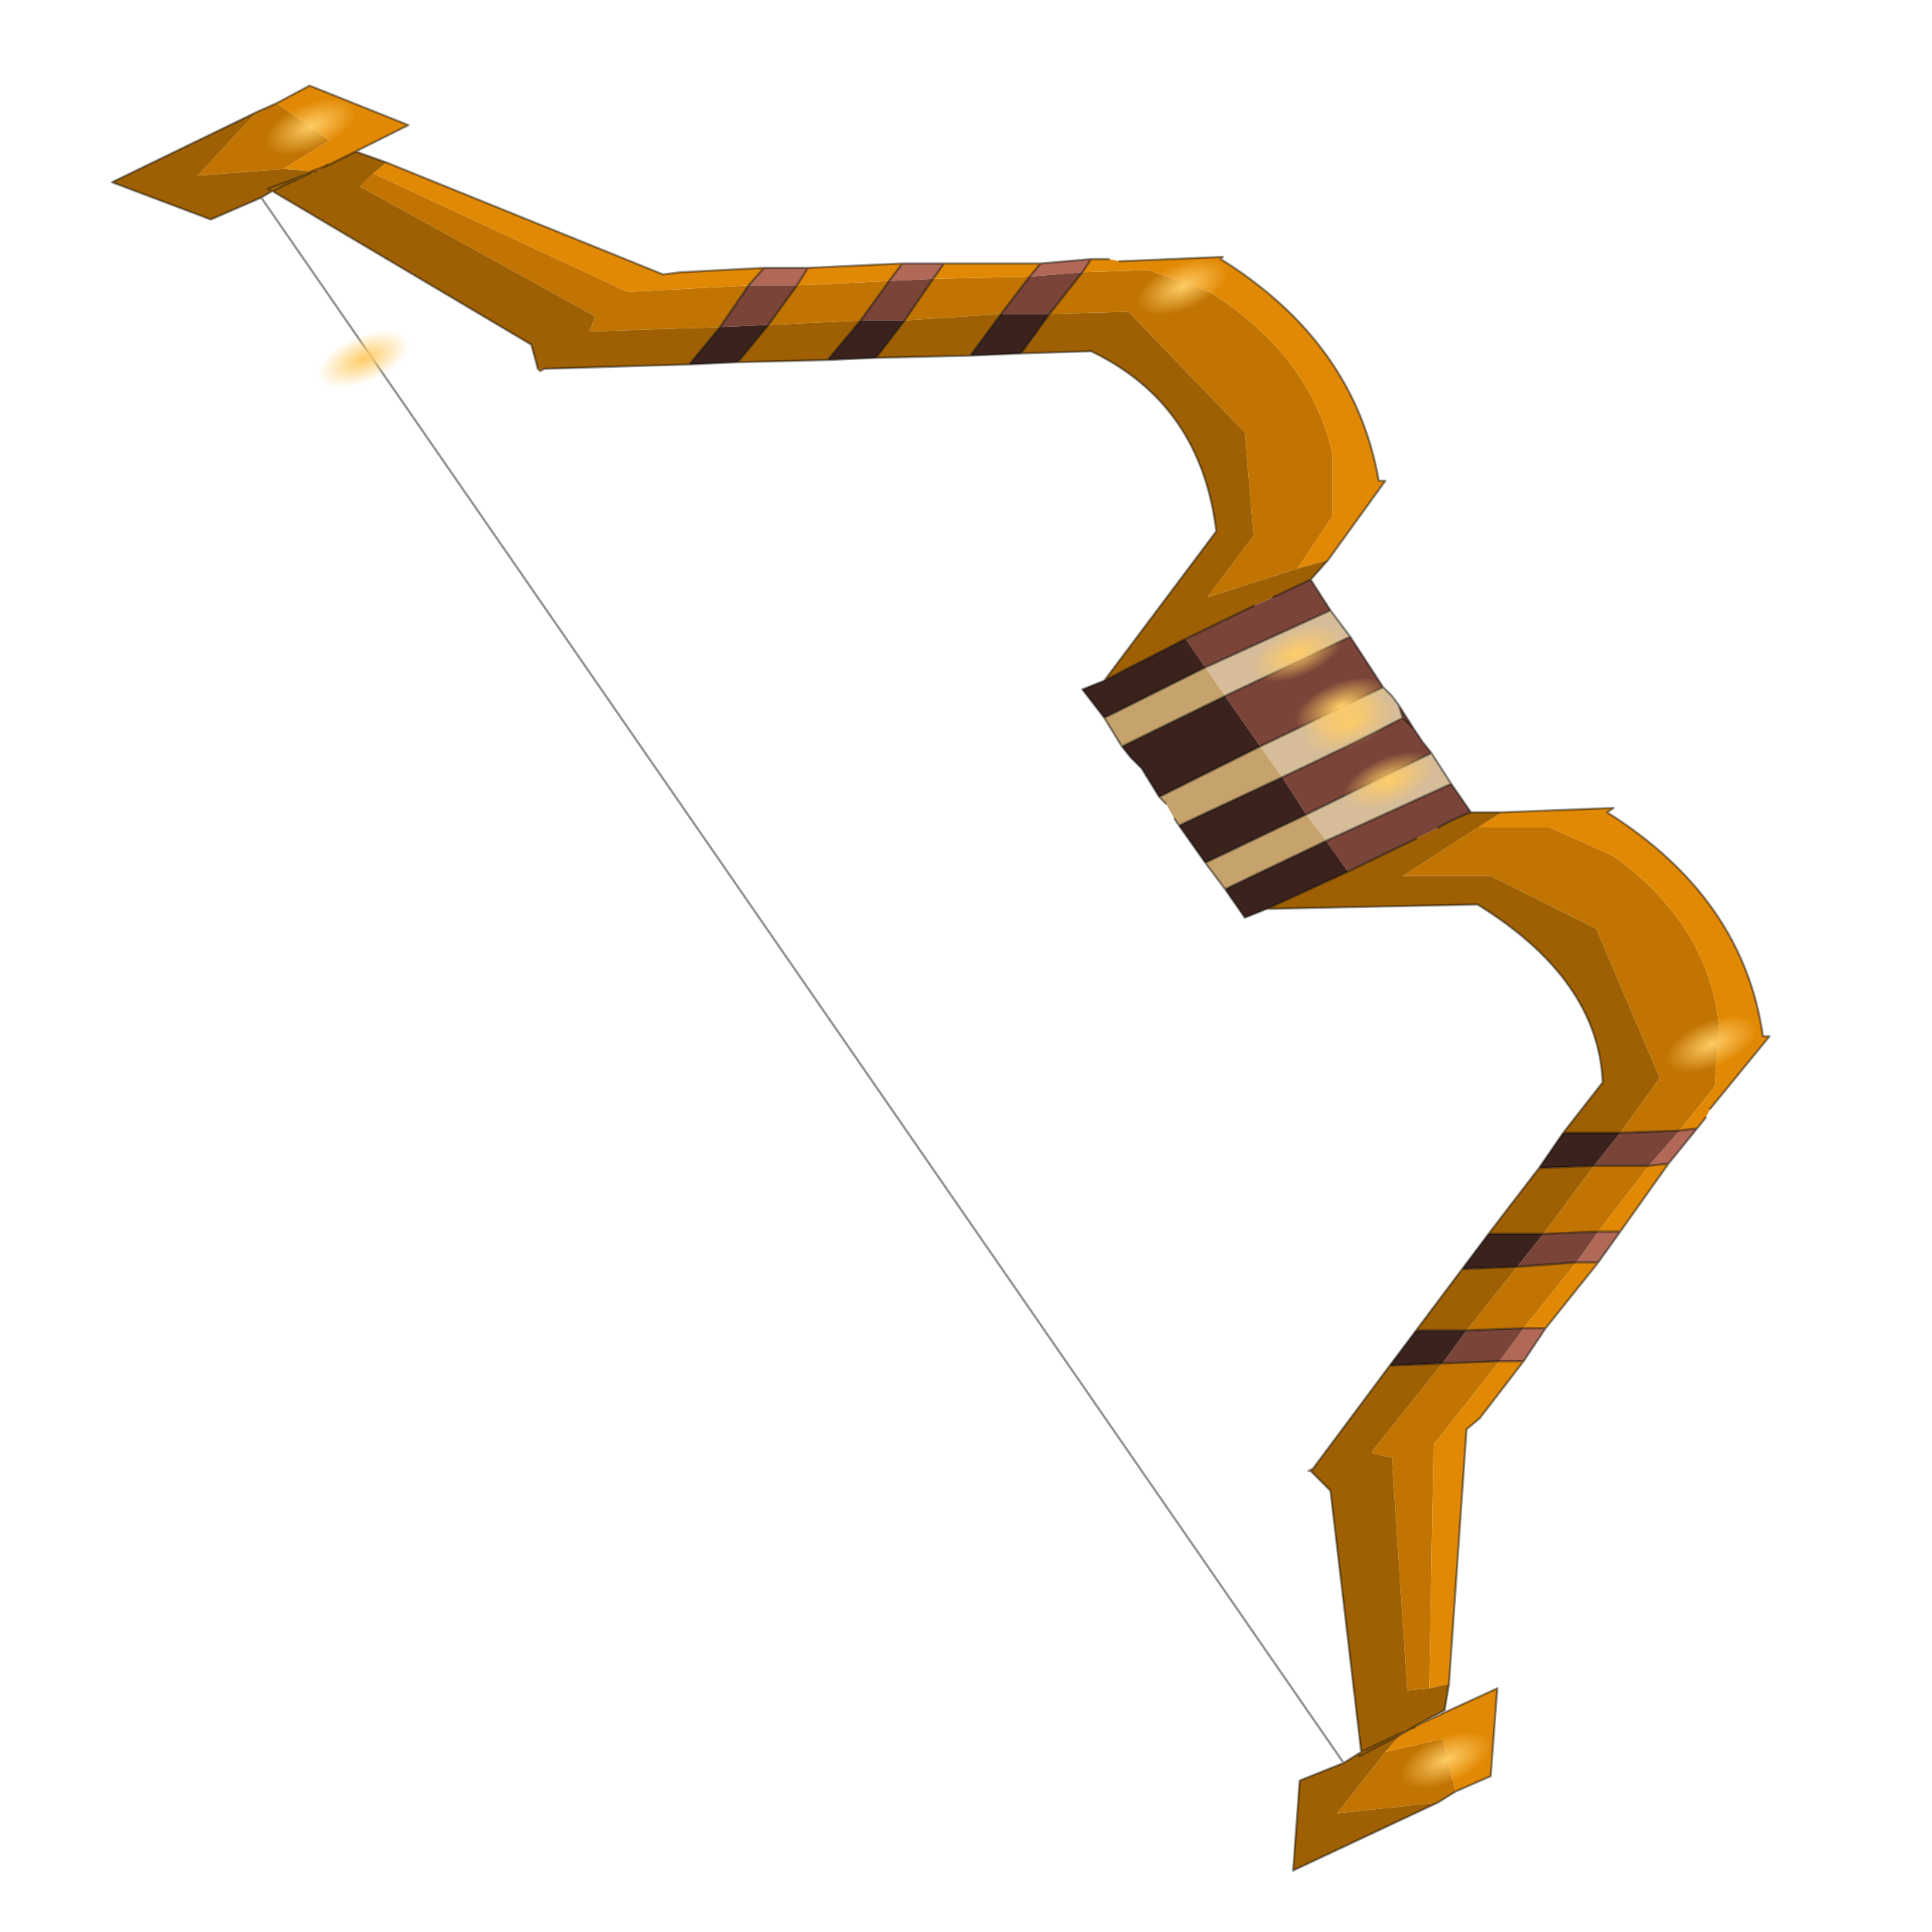 <?xml version="1.0" encoding="UTF-8" standalone="no"?>
<svg xmlns:xlink="http://www.w3.org/1999/xlink" height="440.0px" width="440.0px" xmlns="http://www.w3.org/2000/svg">
  <g transform="matrix(10.0, 0.0, 0.0, 10.0, 0.0, 0.0)">
    <use height="44.0" transform="matrix(1.0, 0.0, 0.0, 1.0, 0.0, 0.0)" width="44.0" xlink:href="#shape0"/>
    <use height="8.1" transform="matrix(0.243, -0.117, 0.075, 0.108, 5.795, 2.913)" width="8.1" xlink:href="#shape1"/>
    <use height="8.1" transform="matrix(0.243, -0.117, 0.075, 0.108, 25.645, 6.563)" width="8.1" xlink:href="#shape1"/>
    <use height="8.1" transform="matrix(0.243, -0.117, 0.075, 0.108, 28.245, 14.913)" width="8.1" xlink:href="#shape1"/>
    <use height="8.1" transform="matrix(0.243, -0.117, 0.075, 0.108, 29.245, 16.113)" width="8.1" xlink:href="#shape1"/>
    <use height="8.1" transform="matrix(0.243, -0.117, -0.075, -0.108, 32.255, 40.987)" width="8.1" xlink:href="#shape1"/>
    <use height="8.1" transform="matrix(0.243, -0.117, -0.075, -0.108, 38.305, 24.687)" width="8.1" xlink:href="#shape1"/>
    <use height="8.1" transform="matrix(0.243, -0.117, -0.075, -0.108, 30.955, 18.687)" width="8.1" xlink:href="#shape1"/>
    <use height="8.1" transform="matrix(0.243, -0.117, -0.075, -0.108, 30.055, 17.387)" width="8.1" xlink:href="#shape1"/>
    <use height="8.1" transform="matrix(0.243, -0.117, 0.075, 0.108, 6.995, 8.213)" width="8.1" xlink:href="#shape1"/>
  </g>
  <defs>
    <g id="shape0" transform="matrix(1.0, 0.0, 0.0, 1.0, 0.0, 0.0)">
      <path d="M44.0 44.0 L0.0 44.0 0.0 0.0 44.0 0.0 44.0 44.0" fill="#43adca" fill-opacity="0.0" fill-rule="evenodd" stroke="none"/>
      <path d="M5.85 2.55 L6.3 2.35 7.5 3.2 6.45 3.85 4.5 4.0 5.85 2.55 M33.15 40.8 L32.75 41.05 30.45 41.3 31.55 39.9 32.85 39.6 33.15 40.8 M7.05 3.95 L6.2 4.35 6.1 4.3 7.05 3.95 M12.25 8.4 L12.4 8.4 12.3 8.45 12.25 8.4 M16.4 7.45 L13.4 7.55 13.45 7.5 13.55 7.2 8.2 4.25 8.5 3.95 14.3 6.65 17.05 6.5 16.4 7.45 M20.6 7.3 L21.25 6.35 23.45 6.3 22.8 7.15 20.6 7.3 M20.25 6.4 L19.6 7.3 17.5 7.4 18.15 6.5 20.25 6.4 M23.9 7.15 L24.65 6.2 26.15 6.15 27.55 6.65 Q29.85 8.1 30.35 10.35 L30.35 11.75 29.55 12.95 27.5 13.6 28.55 12.2 28.35 9.85 25.7 7.1 23.9 7.15 M36.9 25.8 L37.8 24.55 36.35 21.15 33.95 19.95 31.95 19.95 33.65 18.85 35.3 18.85 Q36.1 19.2 36.75 19.5 38.9 21.05 39.15 23.35 L39.05 24.75 38.25 25.75 36.9 25.8 M36.3 26.55 L37.55 26.55 36.4 28.05 35.15 28.1 36.3 26.55 M29.9 33.45 L29.85 33.5 29.8 33.5 29.9 33.45 M31.0 39.9 L31.95 39.45 32.2 39.35 32.25 39.3 31.9 39.5 30.95 40.0 31.0 39.9 M34.55 28.85 L35.9 28.75 34.7 30.25 33.4 30.3 34.55 28.85 M32.85 31.05 L34.15 31.0 32.65 32.9 32.55 38.45 32.05 38.5 31.7 33.2 31.25 33.1 31.25 33.05 32.85 31.05" fill="#c17402" fill-rule="evenodd" stroke="none"/>
      <path d="M6.45 3.85 L7.5 3.2 6.3 2.35 7.05 1.95 9.3 2.85 7.5 3.75 7.45 3.75 7.2 3.9 7.1 3.9 6.45 3.85 M8.8 3.7 L15.1 6.25 15.5 6.2 17.4 6.1 17.05 6.5 14.3 6.65 8.5 3.95 8.8 3.7 M18.4 6.1 L20.55 6.0 20.25 6.4 18.15 6.5 18.4 6.1 M21.5 6.0 L23.7 6.0 23.45 6.3 21.25 6.35 21.5 6.0 M24.85 5.9 L25.25 5.9 25.5 5.95 27.85 5.85 27.8 5.9 Q30.85 7.8 31.4 10.95 L31.55 10.95 30.25 12.75 29.55 12.95 30.35 11.75 30.35 10.35 Q29.85 8.1 27.55 6.65 L26.15 6.15 24.65 6.2 24.85 5.9 M34.2 18.5 L36.75 18.4 36.6 18.5 Q39.7 20.45 40.15 23.6 L40.3 23.6 38.95 25.25 38.85 25.45 38.65 25.7 38.25 25.75 39.05 24.75 39.15 23.35 Q38.9 21.05 36.75 19.5 36.1 19.2 35.3 18.85 L33.65 18.85 34.2 18.5 M38.0 26.5 L36.9 28.05 36.4 28.05 37.55 26.55 38.0 26.5 M36.4 28.75 L35.2 30.25 34.7 30.25 35.9 28.75 36.4 28.75 M34.7 31.0 L33.7 32.3 33.4 32.55 33.0 38.35 32.55 38.45 32.65 32.9 34.15 31.0 34.7 31.0 M32.25 39.3 L34.1 38.45 33.95 40.45 33.15 40.8 32.85 39.6 31.55 39.9 31.9 39.5 32.25 39.3" fill="#e18804" fill-rule="evenodd" stroke="none"/>
      <path d="M5.85 2.55 L4.5 4.0 6.45 3.85 7.1 3.9 7.5 3.75 7.1 3.9 7.05 3.95 7.1 3.9 7.2 3.9 7.45 3.75 7.5 3.75 8.1 3.45 8.8 3.7 8.5 3.95 8.2 4.25 13.55 7.2 13.45 7.5 13.4 7.55 16.4 7.45 15.7 8.3 12.4 8.4 12.25 8.4 12.1 7.85 6.2 4.35 5.95 4.5 4.8 5.0 2.55 4.15 5.85 2.55 M30.25 12.75 L29.85 13.2 29.0 13.6 28.55 13.8 27.0 14.55 25.15 15.5 27.7 12.1 Q27.35 9.2 24.85 8.0 L23.25 8.05 23.9 7.15 25.7 7.1 28.35 9.85 28.55 12.2 27.5 13.6 29.55 12.95 30.25 12.75 M33.5 18.5 L34.2 18.5 33.65 18.85 31.95 19.95 33.95 19.95 36.35 21.15 37.8 24.55 36.9 25.8 35.6 25.8 36.5 24.65 Q36.4 22.3 33.65 20.6 L28.85 20.7 30.7 19.85 32.25 19.1 32.75 18.85 Q33.1 18.65 33.5 18.5 M33.0 38.35 L32.9 38.95 32.25 39.3 32.2 39.35 31.95 39.45 31.0 39.9 30.3 33.95 29.85 33.5 29.9 33.45 31.65 31.1 32.85 31.05 31.25 33.05 31.25 33.1 31.7 33.2 32.05 38.5 32.55 38.45 33.0 38.35 M32.75 41.05 L29.45 42.6 29.6 40.55 30.6 40.15 31.0 39.9 30.95 40.0 31.9 39.5 31.55 39.9 30.45 41.3 32.75 41.05 M6.2 4.35 L7.05 3.95 6.1 4.3 6.2 4.35 M20.6 7.3 L22.8 7.15 22.1 8.1 19.95 8.15 20.6 7.3 M17.5 7.4 L19.6 7.3 18.85 8.2 16.8 8.25 17.5 7.4 M32.25 30.3 L33.3 28.9 34.55 28.85 33.4 30.3 32.25 30.3 M33.9 28.1 L35.05 26.6 36.3 26.55 35.15 28.1 33.9 28.1" fill="#9e6003" fill-rule="evenodd" stroke="none"/>
      <path d="M17.4 6.1 L18.4 6.1 18.15 6.5 17.05 6.5 17.4 6.1 M20.55 6.0 L21.5 6.0 21.25 6.35 20.25 6.4 20.55 6.0 M23.7 6.0 L24.85 5.9 24.65 6.2 23.45 6.3 23.7 6.0 M38.65 25.7 L38.0 26.5 37.55 26.55 38.25 25.75 38.65 25.7 M36.9 28.05 L36.4 28.75 35.9 28.75 36.4 28.05 36.9 28.05 M35.2 30.25 L34.7 31.0 34.15 31.0 34.7 30.25 35.2 30.25" fill="#b16856" fill-rule="evenodd" stroke="none"/>
      <path d="M29.85 13.2 L30.3 13.9 27.45 15.2 27.0 14.55 28.55 13.8 29.0 13.6 29.85 13.2 M30.75 14.5 L31.5 15.65 28.7 17.0 27.9 15.85 30.75 14.5 M31.85 16.05 L32.2 16.6 32.4 16.9 32.6 17.15 29.75 18.55 29.2 17.7 Q30.6 17.05 31.95 16.35 L31.85 16.05 M33.05 17.85 L33.5 18.5 Q33.1 18.65 32.75 18.85 L32.25 19.1 30.7 19.85 30.2 19.15 33.05 17.85 M21.25 6.35 L20.6 7.3 19.6 7.3 20.25 6.4 21.25 6.35 M22.8 7.15 L23.45 6.3 24.65 6.2 23.9 7.15 22.8 7.15 M18.15 6.5 L17.5 7.4 16.4 7.45 17.05 6.5 18.15 6.5 M36.9 25.8 L38.25 25.75 37.55 26.55 36.3 26.55 36.9 25.8 M31.95 16.35 L32.2 16.6 31.95 16.35 M34.55 28.85 L35.15 28.1 36.4 28.05 35.9 28.75 34.55 28.85 M33.4 30.3 L34.7 30.25 34.15 31.0 32.85 31.05 33.4 30.3" fill="#7a4538" fill-rule="evenodd" stroke="none"/>
      <path d="M15.7 8.3 L16.4 7.45 17.5 7.4 16.8 8.25 15.7 8.3 M19.6 7.3 L20.6 7.3 19.95 8.15 18.85 8.2 19.6 7.3 M22.1 8.1 L22.8 7.15 23.9 7.15 23.25 8.05 22.1 8.1 M27.0 14.55 L27.45 15.2 25.15 16.35 24.65 15.7 25.15 15.5 27.0 14.55 M25.55 17.0 L27.9 15.85 28.7 17.0 26.4 18.15 26.0 17.5 25.75 17.25 25.55 17.0 M29.2 17.7 L29.75 18.55 27.45 19.65 26.85 18.8 29.2 17.7 M27.9 20.25 L30.2 19.15 30.7 19.85 28.85 20.7 28.35 20.9 27.9 20.25 M35.6 25.8 L36.9 25.8 36.3 26.55 35.05 26.6 35.6 25.8 M32.85 31.05 L31.65 31.1 32.25 30.3 33.4 30.3 32.85 31.05 M33.3 28.9 L33.9 28.1 35.15 28.1 34.55 28.85 33.3 28.9" fill="#3b221c" fill-rule="evenodd" stroke="none"/>
      <path d="M30.3 13.9 L30.75 14.5 27.9 15.85 27.45 15.2 30.3 13.9 M31.5 15.65 L31.7 15.85 31.85 16.05 31.95 16.35 Q30.6 17.05 29.2 17.7 L28.7 17.0 31.5 15.65 M32.6 17.15 L33.05 17.85 30.2 19.15 29.75 18.55 32.6 17.15" fill="#d6bc98" fill-rule="evenodd" stroke="none"/>
      <path d="M27.45 15.2 L27.9 15.85 25.55 17.0 25.15 16.35 27.45 15.2 M29.75 18.55 L30.2 19.15 27.9 20.25 27.45 19.65 29.75 18.55 M26.4 18.15 L28.7 17.0 29.2 17.7 26.85 18.8 26.75 18.65 26.55 18.3 26.4 18.15" fill="#c6a26c" fill-rule="evenodd" stroke="none"/>
      <path d="M6.3 2.35 L5.85 2.55 M6.3 2.35 L7.05 1.95 9.3 2.85 7.5 3.75 8.1 3.45 8.8 3.7 15.1 6.25 15.5 6.2 17.4 6.1 18.4 6.1 20.55 6.0 21.5 6.0 23.7 6.0 24.85 5.9 25.25 5.9 M25.5 5.95 L27.85 5.85 27.8 5.9 Q30.85 7.8 31.4 10.95 L31.55 10.95 30.25 12.75 29.85 13.2 30.3 13.9 30.75 14.5 31.5 15.65 31.7 15.85 31.85 16.05 32.2 16.6 32.4 16.9 32.6 17.15 33.05 17.85 33.5 18.5 34.2 18.5 36.75 18.4 36.6 18.5 Q39.7 20.45 40.15 23.6 L40.3 23.6 38.95 25.25 M38.85 25.45 L38.65 25.7 38.0 26.5 36.9 28.05 36.4 28.75 35.2 30.25 34.7 31.0 33.7 32.3 33.4 32.55 33.0 38.35 32.9 38.95 32.25 39.3 34.1 38.45 33.95 40.45 33.15 40.8 32.75 41.05 29.45 42.6 29.6 40.55 30.6 40.15 5.95 4.5 4.8 5.0 2.55 4.15 5.85 2.55 M7.5 3.75 L7.1 3.9 7.05 3.95 6.2 4.35 12.1 7.85 12.25 8.4 M12.4 8.4 L15.7 8.3 16.4 7.45 M7.1 3.9 L7.2 3.9 M7.45 3.75 L7.5 3.75 M6.2 4.35 L5.95 4.5 M6.2 4.35 L6.1 4.3 7.05 3.95 M21.25 6.35 L21.5 6.0 M21.25 6.35 L20.6 7.3 19.95 8.15 22.1 8.1 22.8 7.15 23.45 6.3 23.7 6.0 M20.25 6.4 L19.6 7.3 18.85 8.2 19.95 8.15 M23.9 7.15 L24.65 6.2 M18.15 6.5 L17.5 7.4 16.8 8.25 18.85 8.2 M20.25 6.4 L20.55 6.0 M18.4 6.1 L18.15 6.5 M17.05 6.5 L16.4 7.45 M24.85 5.9 L24.65 6.2 M23.25 8.05 L23.9 7.15 M25.15 15.5 L27.7 12.1 Q27.35 9.2 24.85 8.0 L23.25 8.05 22.1 8.1 M17.4 6.1 L17.05 6.5 M12.4 8.4 L12.3 8.45 12.25 8.4 M16.8 8.25 L15.7 8.3 M29.85 13.2 L29.0 13.6 M28.55 13.8 L27.0 14.55 M27.45 15.2 L30.3 13.9 M25.15 15.5 L27.0 14.55 M25.15 16.35 L24.65 15.7 25.15 15.5 M27.9 15.85 L30.75 14.5 M27.45 15.2 L25.15 16.35 25.55 17.0 27.9 15.85 M28.7 17.0 L31.5 15.65 M36.9 25.8 L38.25 25.75 38.65 25.7 M31.95 16.35 Q30.6 17.05 29.2 17.7 L26.85 18.8 27.45 19.65 27.9 20.25 30.2 19.15 33.05 17.85 M29.75 18.55 L32.6 17.15 M31.95 16.35 L31.85 16.05 M29.75 18.55 L27.45 19.65 M32.75 18.85 Q33.1 18.65 33.5 18.5 M32.2 16.6 L31.95 16.35 M26.4 18.15 L28.7 17.0 M26.4 18.15 L26.0 17.5 25.75 17.25 25.55 17.0 M26.85 18.8 L26.75 18.65 M26.55 18.3 L26.4 18.15 M30.7 19.85 L28.85 20.7 33.65 20.6 Q36.4 22.3 36.5 24.65 L35.6 25.8 36.9 25.8 M36.3 26.55 L37.55 26.55 38.0 26.5 M28.85 20.7 L28.35 20.9 27.9 20.25 M30.7 19.85 L32.25 19.1 M32.85 31.05 L31.65 31.1 29.9 33.45 M29.85 33.5 L30.3 33.95 31.0 39.9 31.95 39.45 M32.2 39.35 L32.25 39.3 31.9 39.5 M31.65 31.1 L32.25 30.3 33.3 28.9 33.9 28.1 35.05 26.6 35.6 25.8 M35.15 28.1 L33.9 28.1 M34.55 28.85 L35.9 28.75 36.4 28.75 M36.4 28.05 L35.15 28.1 M36.3 26.55 L35.05 26.6 M36.4 28.05 L36.9 28.05 M34.7 30.25 L33.4 30.3 M32.85 31.05 L34.15 31.0 M34.7 30.25 L35.2 30.25 M34.55 28.85 L33.3 28.9 M32.25 30.3 L33.4 30.3 M34.7 31.0 L34.15 31.0 M29.85 33.5 L29.8 33.5 29.9 33.45 M31.0 39.9 L30.95 40.0 31.9 39.5 M30.6 40.15 L31.0 39.9" fill="none" stroke="#000000" stroke-linecap="round" stroke-linejoin="round" stroke-opacity="0.431" stroke-width="0.05"/>
    </g>
    <g id="shape1" transform="matrix(1.0, 0.0, 0.0, 1.0, 0.0, 4.05)">
      <path d="M4.05 -4.05 Q5.75 -4.05 6.9 -2.9 8.1 -1.7 8.1 0.0 8.1 1.7 6.9 2.85 5.75 4.05 4.05 4.05 2.35 4.05 1.15 2.85 0.0 1.7 0.0 0.0 0.0 -1.7 1.15 -2.9 2.35 -4.05 4.05 -4.05" fill="url(#gradient0)" fill-rule="evenodd" stroke="none"/>
    </g>
    <radialGradient cx="0" cy="0" gradientTransform="matrix(0.005, 0.0, 0.0, 0.005, 4.05, 0.0)" gradientUnits="userSpaceOnUse" id="gradient0" r="819.2" spreadMethod="pad">
      <stop offset="0.0" stop-color="#ffcc66"/>
      <stop offset="1.0" stop-color="#ffcc66" stop-opacity="0.0"/>
    </radialGradient>
  </defs>
</svg>
